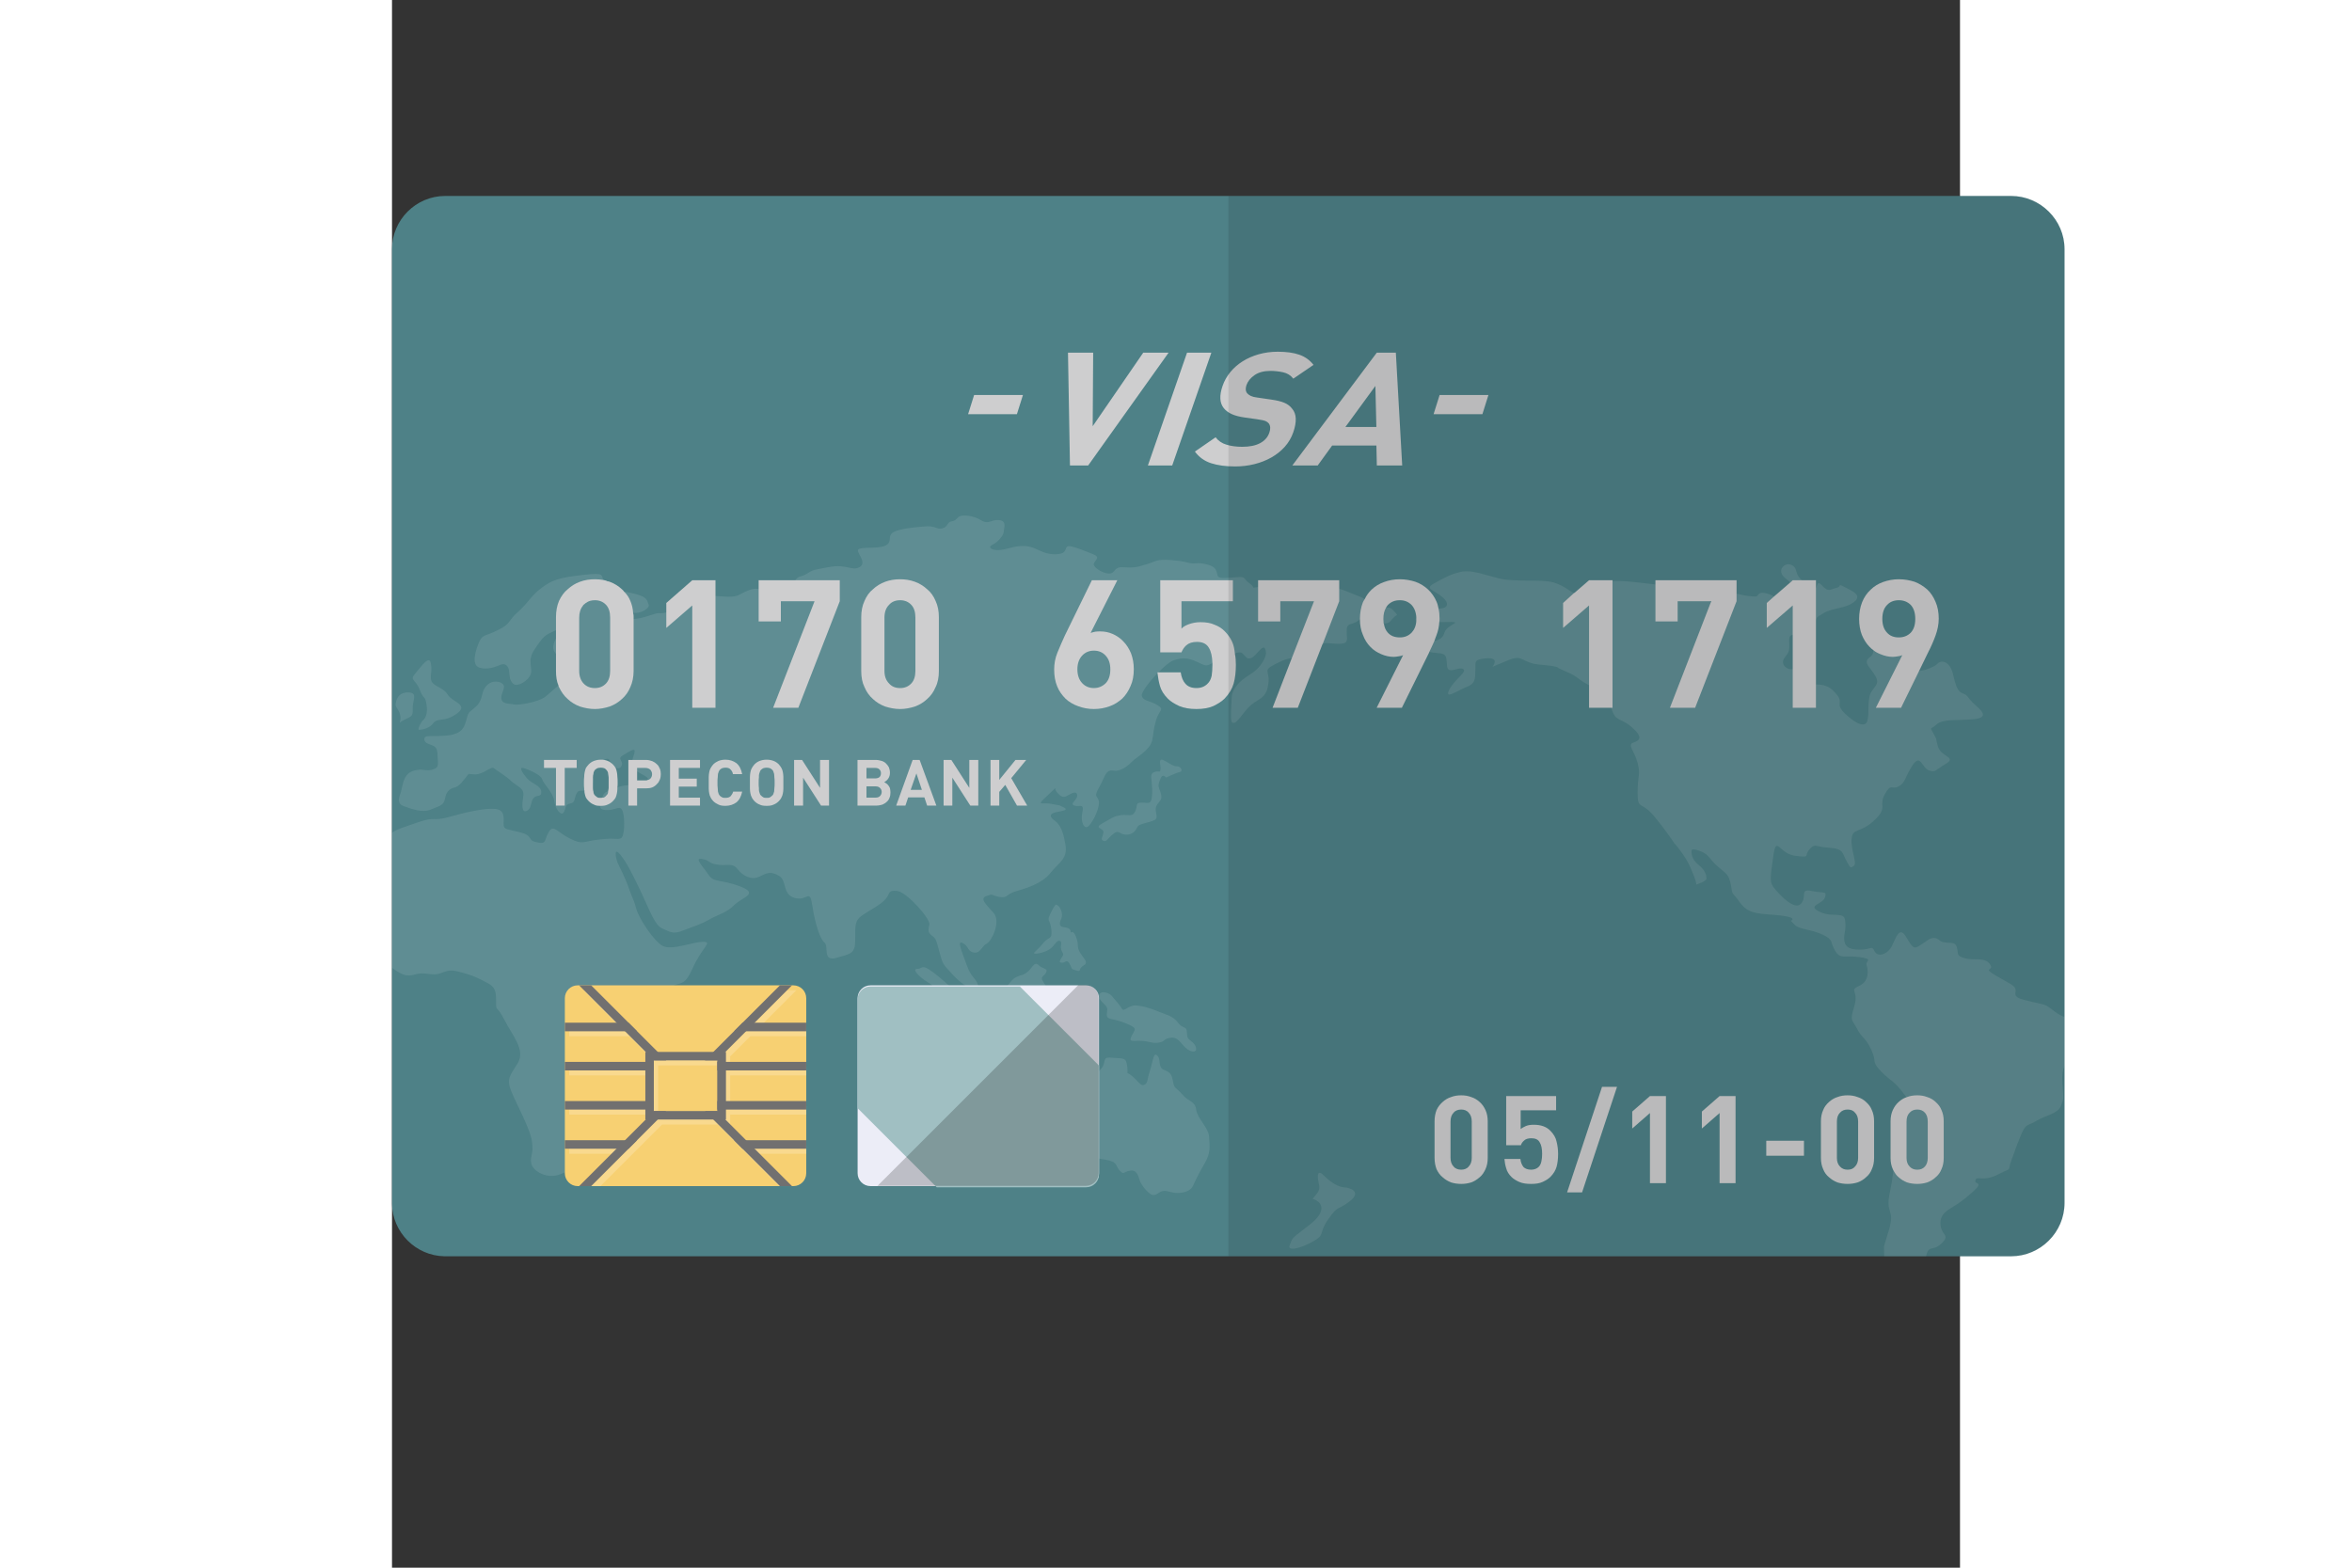 <?xml version="1.0" encoding="iso-8859-1"?>

<!DOCTYPE svg PUBLIC "-//W3C//DTD SVG 1.1//EN" "http://www.w3.org/Graphics/SVG/1.1/DTD/svg11.dtd">
<!-- Uploaded to: SVG Repo, www.svgrepo.com, Generator: SVG Repo Mixer Tools -->
<svg height="40px" width="60px" version="1.1" id="_x34_" xmlns="http://www.w3.org/2000/svg" xmlns:xlink="http://www.w3.org/1999/xlink" 
	 viewBox="0 -60 480 480"  xml:space="preserve">
<rect x="0" y="-60" width="480" height="480" fill="#333333" stroke="none"/>
<g>
	<path style="fill:#4E8187;" d="M512,16.274V308.3c0,9.016-7.411,16.351-16.351,16.351H16.046
		C7.335,324.498,0.153,317.393,0,308.605V16.274C0,7.335,7.335,0,16.275,0h479.375C504.589,0,512,7.335,512,16.274z"/>
	<g style="opacity:0.1;">
		<path style="fill:#FFFFFF;" d="M307.689,128.21c0,0-1.299,0.916-2.063,1.987c-0.306,0.458-1.146,0.686-1.986,0.763h-0.077
			c-1.375,0.153-2.98,0-3.82-0.382c-1.528-0.534-2.063-1.529-2.98-1.223c-0.229,0.077-0.305,0.153-0.458,0.229
			c-0.535,0.382-0.764,0.84-2.216,1.298c-1.91,0.459-1.758,1.071-1.834,2.446c-0.076,1.375,0.382,2.216-0.152,3.133
			c-0.458,0.993-3.668,0.611-5.654,0.458c-0.535-0.076-1.07,0-1.528,0.23h-0.077v0.076c-1.146,0.382-2.14,1.298-3.515,2.598
			c-1.91,1.91-1.299,1.986-3.82,1.604c-0.611-0.153-1.299-0.076-2.063,0.077c-1.987,0.229-4.126,1.298-6.036,2.368
			c-2.521,1.376-0.84,1.987-1.069,4.737c-0.229,2.675-0.841,4.05-2.369,5.195c-1.528,1.147-2.751,1.3-5.119,4.356
			c-0.229,0.229-0.382,0.459-0.535,0.688c-1.91,2.368-2.216,2.597-2.979,2.445c-0.917-0.077-0.306-5.73-0.306-7.489
			c0-1.681,0.917-3.667,3.209-5.577l0.077-0.077c2.216-1.757,3.744-2.139,5.578-4.507c1.757-2.446,1.986-3.897,1.299-5.121
			c-0.688-1.222-2.598,2.216-4.05,2.904c-1.528,0.611-1.681-0.382-2.827-1.376l-0.077-0.076c-0.534-0.382-1.375-0.229-2.216,0.076
			v0.077c-1.146,0.381-2.369,1.146-2.98,1.223c-0.993,0.076-2.139,0.611-3.896,1.681c-0.076,0-0.229,0.077-0.306,0.153
			c-1.834,1.145-2.522,0.229-4.584-0.612c-1.987-0.916-4.126-1.528-7.182-0.305c-1.146,0.458-2.827,1.91-4.432,3.591
			c-0.077,0.077-0.229,0.153-0.305,0.23c-2.598,2.751-5.043,5.959-4.814,6.953c0.458,1.681,2.292,1.375,4.737,2.826
			c2.445,1.452,0.535,1.452-0.382,4.662c-0.917,3.208-0.611,3.591-1.223,6.341c-0.687,2.75-4.814,5.043-5.807,6.035
			c-0.993,0.994-3.438,3.439-5.96,3.057c-2.521-0.459-2.521,1.834-4.432,5.119c-1.834,3.285-0.458,2.369-0.077,4.203
			c0.383,1.757-1.604,6.113-3.056,7.564c-1.375,1.451-2.674-1.223-1.987-4.126c0.611-2.98-0.84-1.528-2.445-2.063
			c-1.681-0.611,1.146-1.757,0.84-3.285c-0.229-1.528-2.139-0.153-2.827,0.153c-0.687,0.381-1.528,0.992-2.903-0.459
			c-1.222-1.222-0.993-1.757-0.917-1.834c-0.229,0.229-1.757,1.757-3.667,3.514c-2.14,1.987,0.382,0.841,2.751,1.452
			c2.368,0.534,1.375,0,3.438,0.993c2.063,1.069-1.528,1.145-2.98,1.681c-1.375,0.459-1.299,1.298,0.305,2.446
			c1.528,1.145,2.522,2.979,3.209,7.335c0.764,4.355-1.987,5.348-4.508,8.557c-2.598,3.286-7.335,4.737-10.544,5.654
			c-3.285,0.917-2.445,2.215-5.196,1.757c-2.674-0.535-1.604-1.07-3.897-0.305c-2.292,0.839,0,2.673,2.216,5.272
			c2.216,2.598-0.611,8.558-2.14,9.321c-1.528,0.688-1.91,3.056-3.897,2.75c-2.063-0.305-1.528-1.91-3.438-2.903
			c-1.987-1.069-0.23,2.675,1.222,6.8c1.375,3.973,2.903,3.897,3.438,6.112c0,0.076,0.076,0.229,0.076,0.382
			c0.229,1.604-1.452,1.299-3.515,0c-0.23-0.153-0.382-0.229-0.611-0.382c-1.222-0.839-2.445-1.91-3.591-3.132
			c-3.285-3.591-3.056-3.056-4.126-6.877c-1.069-3.82-0.993-4.202-2.369-5.196c-1.375-1.069-1.069-1.757-0.764-3.438
			c0.305-1.757-6.953-9.933-9.856-10.238c-2.98-0.306-2.063,0.764-3.515,2.445c-1.452,1.757-4.737,3.362-7.106,4.967
			c-2.369,1.682-2.216,2.827-2.216,7.412c0,4.507-1.299,4.355-5.73,5.654c-4.431,1.298-2.292-3.592-3.667-4.662
			c-1.375-0.992-2.98-6.036-3.744-11.385c-0.84-5.424-1.452-1.145-5.425-2.292c-3.896-1.145-2.216-5.348-4.814-6.799
			c-2.598-1.451-3.591-0.841-6.036,0.306c-2.445,1.145-5.043-0.306-6.647-2.369c-1.528-2.063-3.591-0.764-6.418-1.375
			c-2.827-0.535-1.91-1.299-4.431-1.682c-2.521-0.458,0.229,2.216,1.987,4.814c1.681,2.598,3.744,1.299,9.703,3.591
			c5.96,2.292,0.611,3.286-1.757,5.654c-2.369,2.369-4.355,2.675-7.641,4.432c-3.285,1.834-4.508,1.987-7.946,3.361
			c-3.362,1.376-4.126,0.382-6.418-0.534c-2.292-0.917-3.82-5.273-6.418-10.85c-2.674-5.654-4.508-9.321-6.494-11.767
			c-1.987-2.445-1.528,0.535-0.917,2.293c0.688,1.681,2.139,3.973,3.667,8.405c1.605,4.355,1.299,2.826,2.14,5.959
			c0.917,3.057,5.349,9.78,8.022,11.232c2.674,1.528,9.092-1.147,12.301-1.224c3.285-0.077-0.229,1.605-3.132,8.176
			c-2.216,4.967-3.362,4.279-5.578,5.119c-0.687,0.306-1.528,0.765-2.598,1.605c-4.279,3.515-4.661,7.336-5.272,11.766
			c-0.153,1.529-0.076,2.904,0.076,4.279c0,0.153,0,0.306,0.076,0.382c0.076,0.764,0.153,1.604,0.305,2.369
			c0.076,0.458,0.153,0.992,0.153,1.528c0.076,0.458,0.152,0.992,0.152,1.528c0.076,0.688,0.153,1.528,0.076,2.293
			c0,0.077,0,0.229-0.076,0.306c0,0.611-0.152,1.145-0.458,1.681c-0.229,0.764-0.764,1.528-1.299,2.216
			c-1.605,2.139-3.897,3.972-5.119,5.501c-0.306,0.382-0.535,0.764-0.688,1.069c-0.076,0.153-0.152,0.306-0.152,0.459
			c-0.153,0.382-0.229,0.764-0.306,1.07c-0.153,0.534-0.229,0.993-0.305,1.528c-0.306,1.299-0.688,3.056-1.987,6.494
			c-0.229,0.535-0.382,0.994-0.611,1.376c-0.306,0.611-0.687,1.146-0.993,1.529c-0.306,0.458-0.687,0.763-1.069,1.069
			c-1.146,0.841-2.368,1.07-3.668,1.528c-0.84,0.306-1.757,0.765-2.597,1.529c-2.903,2.674-4.203,3.056-7.182,4.202
			c-0.382,0.153-0.841,0.382-1.299,0.535c-4.049,1.681-8.481-0.917-8.939-3.285c-0.458-2.369,0.764-2.675,0.229-6.572
			c-0.458-3.897-4.814-11.69-6.342-15.511c-1.528-3.82-0.535-4.583,1.987-8.633c2.445-4.126-1.758-8.559-4.126-13.295
			c-2.369-4.738-2.521-2.14-2.521-5.501c0-3.362-0.229-4.509-2.903-5.883c-2.598-1.376-4.202-2.216-8.711-3.362
			c-4.508-1.146-4.432,1.376-8.787,0.764c-4.431-0.687-4.202,0.688-7.029,0.382c-1.299-0.153-2.903-1.146-4.432-2.292V194.99
			c1.605-1.223,4.279-1.91,7.947-3.209c5.501-1.91,4.584-0.229,9.398-1.605c4.814-1.375,10.697-2.749,13.983-2.521
			c3.362,0.229,2.827,2.674,2.827,4.584c0,1.834,0.84,1.529,5.043,2.598c4.279,1.069,1.987,2.445,5.119,3.056
			c3.209,0.688,2.139-0.611,3.667-3.132c1.452-2.522,2.445,0,6.494,1.987c4.126,2.063,3.82,0.84,8.94,0.306
			c5.043-0.612,5.501,0.152,6.647-0.382c1.146-0.459,1.299-5.73,0.611-8.1c-0.764-2.368-1.986-0.534-4.661-0.534
			c-1.757,0-2.369-0.382-2.292-1.299c0-0.534,0.153-1.222,0.458-2.14c0.076-0.153,0.076-0.305,0.153-0.382
			c0.458-1.299,0.84-1.605,1.834-1.987c0.535-0.229,1.375-0.458,2.521-0.993c0.076-0.076,0.229-0.076,0.306-0.076v-0.077
			c1.07-0.382,2.216-0.611,3.362-0.687c1.987-0.229,3.897-0.229,5.349-1.07c0.305-0.229,0.535-0.382,0.611-0.535
			c0.458-0.839-1.834-1.604-3.286-2.598c-0.305-0.152-0.535-0.305-0.764-0.534c-0.917-0.993-0.917-1.91-0.688-2.98
			c0.153-0.611,0.382-1.299,0.611-2.063c0.535-2.063-1.299-0.611-3.438,0.611c-2.139,1.223,0.382,1.681-0.535,3.362
			c-0.458,0.84-1.222,0.764-1.91,0.305c-0.458-0.229-0.84-0.686-1.146-1.222c-0.229-0.229-0.382-0.459-0.458-0.688
			c-0.382-0.839-0.917-0.839-1.758-0.305c-0.611,0.305-1.375,0.917-2.445,1.681c-1.758,1.223-1.146,2.14-0.993,3.668
			c0.076,0.458,0.076,0.916,0,1.451c0,0.306-0.153,0.611-0.229,0.917c-0.535,1.604-1.452,1.757-2.369,1.681
			c-0.917,0-1.834-0.153-2.292,0.687c-0.993,1.681-0.306,2.98-2.14,3.286c-1.757,0.382-1.069,1.376-1.91,2.674
			c-0.764,1.299-2.598-0.993-2.903-3.514c-0.305-2.522-3.362-5.272-3.667-6.572c-0.306-1.298-3.744-2.826-5.578-3.438
			c-1.758-0.535-0.611,1.299,0.84,3.056c1.452,1.682,4.202,2.216,4.432,4.05c0.153,1.91-1.223,0.917-2.292,1.987
			c-1.07,1.07-0.535,3.286-2.14,3.972c-1.681,0.765-1.452-2.062-1.07-4.583c0.382-2.446-1.987-2.904-3.667-4.509
			c-1.757-1.681-4.432-3.208-5.348-3.973c-0.84-0.687-3.209,1.987-5.807,1.91c-2.521-0.076-1.528-0.534-2.521,0.612
			c-0.993,1.145-2.14,3.132-3.82,3.438c-1.681,0.382-2.521,1.604-2.827,3.514c-0.382,1.987-1.834,2.14-4.355,3.209
			c-2.522,1.07-5.96-0.229-8.099-0.993c-2.14-0.687-1.758-2.293-1.146-3.973c0.229-0.534,0.305-1.298,0.535-2.14
			c0.382-1.757,0.993-3.897,3.132-4.66c0.841-0.306,1.452-0.382,1.987-0.382c0.076-0.076,0.076-0.076,0.076-0.076
			c1.528-0.076,2.292,0.459,4.05,0c2.369-0.688,1.604-1.834,1.528-5.12c0-0.152,0-0.305-0.076-0.458
			c-0.306-2.598-3.438-1.604-3.896-3.514c-0.382-1.987,2.75-0.688,8.176-1.529c0.382-0.076,0.764-0.153,1.069-0.306
			c2.063-0.611,2.827-1.91,3.285-3.286c0.458-1.375,0.611-2.902,1.452-3.591c1.91-1.604,3.056-2.14,3.744-5.348
			c0.764-3.208,3.285-4.432,5.577-3.514c0.458,0.229,0.764,0.458,0.917,0.764c0.535,1.07-0.84,2.598-0.688,4.049
			c0.153,1.91,2.445,1.529,3.897,1.91c1.375,0.306,7.412-0.763,9.474-2.292c1.605-1.299,2.751-2.445,4.126-3.514
			c0.305-0.229,0.611-0.534,0.993-0.764c1.91-1.299,0.458-2.14,0.917-2.751c0.382-0.687,1.91-2.445,1.299-4.355
			c-0.611-1.605-2.674-0.84-3.973-1.834c-0.153-0.153-0.305-0.381-0.458-0.611c-0.764-1.299-0.229-2.751,0.458-4.126
			c0.306-0.612,0.611-1.223,0.917-1.834c0.229-0.535,0.229-0.841,0.076-0.841c-0.153-0.152-0.535,0-0.993,0.153
			c-0.687,0.306-1.528,0.765-2.216,1.071c-1.757,0.839-2.827,2.597-4.432,4.966c-0.611,0.917-0.917,1.681-0.993,2.445
			c-0.076,0.077-0.076,0.077-0.076,0.077c-0.229,1.222,0.076,2.368,0.153,3.82c0.153,2.368-3.285,4.66-4.89,4.355
			c-0.84-0.229-1.299-0.993-1.604-1.91c-0.153-0.764-0.229-1.681-0.306-2.368c-0.153-1.452-1.146-2.369-2.445-1.91
			c-1.299,0.535-3.897,1.681-6.418,0.992c-2.522-0.611-1.757-4.202-0.535-7.335c1.223-3.132,1.91-2.14,5.96-4.203
			c4.126-1.987,2.979-2.826,6.265-5.654c3.209-2.903,3.897-4.889,7.106-7.258c3.132-2.369,5.272-3.209,13.218-4.05
			c6.189-0.687,4.967,0.153,5.73,1.604c0.076,0.306,0.306,0.612,0.687,0.918c0.076,0.153,0.229,0.306,0.382,0.382
			c1.91,1.376,3.362,1.835,5.196,2.216c0.993,0.229,2.139,0.382,3.514,0.764c3.973,0.993,3.591,2.293,4.05,3.209
			c0.535,0.917-1.757,2.521-3.82,2.598h-0.917v-0.076c-1.452-0.076-2.292-0.611-3.209-0.993c-1.146-0.458-0.382,1.07,0.382,1.987
			c0.611,0.687,1.528,0.917,2.98,0.917c0.382,0,0.917-0.076,1.375-0.153c2.292-0.229,5.578-1.834,6.571-1.604
			c0.382,0.076,1.146,0,2.063-0.229c1.604-0.459,3.82-1.069,5.425-1.528c2.521-0.765,2.521-2.369,3.515-3.056
			c0.764-0.611,2.445-0.764,6.112-0.458c0.611,0.076,1.375,0.076,2.14,0.153c5.119,0.382,4.584-0.535,7.87-1.835
			c1.375-0.535,2.369-0.611,3.209-0.458c1.223,0.153,2.216,0.687,3.668,0.687c2.521,0,6.189-1.529,7.411-3.209
			c0.076-0.076,0.076-0.153,0.153-0.153c1.07-1.528,1.605-0.84,3.515-1.987c2.063-1.222,1.451-1.069,6.876-2.062
			c5.501-0.993,6.953,1.376,9.322,0c2.368-1.376-1.146-4.508-0.459-5.349c0.611-0.916,5.883-0.153,8.175-1.145
			c2.293-1.071,0.917-2.446,1.987-3.667c1.07-1.299,5.272-1.834,9.551-2.216c4.355-0.459,4.126,1.069,6.036,0.534
			c1.834-0.458,1.299-1.834,2.827-2.139c1.528-0.229,1.528-1.071,2.445-1.529c0.917-0.458,4.049-0.382,6.494,1.146
			c2.522,1.528,2.98-0.229,5.577,0c2.598,0.229,1.452,2.521,1.452,3.591c0,1.07-1.91,3.285-3.514,3.973
			c-1.528,0.764-0.153,1.757,2.139,1.604c2.292-0.153,3.744-0.993,6.495-1.222c2.674-0.153,3.667,0.382,6.189,1.528
			c2.521,1.145,4.661,1.145,6.265,0.764c1.681-0.458,1.146-1.91,2.063-2.215c0.917-0.382,5.502,1.528,7.947,2.521
			c2.445,0.993-0.382,2.139,0,3.209c0.305,0.992,3.133,2.826,4.966,2.597c1.757-0.229,1.07-2.062,3.973-1.91
			c2.98,0.153,3.82,0.153,6.953-0.84c3.209-0.918,2.98-1.681,7.641-1.376c4.661,0.382,4.585,0.764,6.189,0.993
			c1.605,0.229,2.292-0.459,5.501,0.535c3.132,0.916,2.139,3.208,2.98,3.667c0.84,0.458,2.216,0.305,5.501,0.076
			c0.917-0.076,1.452-0.076,1.757,0c0.917,0.153,0.688,0.84,2.063,1.757c1.91,1.298,0.688,1.604,1.91,1.375
			c0.229,0,0.535-0.076,0.84-0.153c1.146-0.229,2.598-0.687,4.737-0.84c2.827-0.305,2.751,0.076,4.355,1.146
			c1.605,0.993,2.904,0.84,4.585,0.076c1.604-0.84,0.458-1.604,0.687-1.604c0.306,0,3.285,0.611,7.488,1.145
			c1.223,0.153,2.14,0.382,2.98,0.612c1.91,0.535,3.133,1.222,5.807,2.216c0.84,0.305,1.528,0.611,1.987,0.992
			c1.681,1.071,1.528,2.216,2.827,3.209c1.757,1.299,1.757,0.229,3.362-0.458c0.153-0.076,0.229-0.076,0.305-0.076
			C305.702,125.612,306.467,126.835,307.689,128.21z"/>
		<path style="fill:#FFFFFF;" d="M235.992,172.685c1.068,0.393,3.104,2.042,4.329,1.961c1.225-0.082,1.879,1.552,0.898,1.715
			c-0.98,0.163-4.248,1.715-4.248,1.715s-0.98-1.225-1.552,0c-0.572,1.225-0.899,2.124-0.735,2.859
			c0.163,0.735,1.307,2.859,0.654,3.921c-0.654,1.062-1.552,1.634-1.552,2.941c0,1.307,0.817,2.696-0.327,3.268
			c-1.144,0.572-2.287,0.735-3.268,1.062c-0.98,0.327-1.715,0.408-2.124,1.307c-0.408,0.899-1.389,2.206-3.431,2.124
			c-2.042-0.082-2.042-1.715-3.921-0.163c-1.879,1.552-1.96,2.451-2.941,2.042c-0.98-0.408-0.245-0.98,0-2.532
			c0.245-1.552-3.349-1.144-0.082-2.941c3.268-1.797,3.268-2.042,5.473-2.369c2.206-0.327,3.431,0.735,4.33-1.144
			c0.898-1.879,0-2.614,1.797-2.696c1.797-0.082,2.941,0.735,3.268-1.307c0.327-2.042,0.082-3.758,0-5.065
			c-0.082-1.307-0.572-2.532,0.899-3.022s1.634,0.408,1.797-0.735C235.42,174.483,234.44,172.114,235.992,172.685z"/>
		<path style="fill:#FFFFFF;" d="M203.153,216.96c1.552,0.245,2.287,3.022,1.797,4.166c-0.49,1.144-0.98,2.451,0.408,2.696
			c1.389,0.245,2.369,0.408,2.369,1.389c0,0.98,0.572-1.062,1.634,1.552c1.062,2.614,0.082,3.023,1.307,4.983
			c1.225,1.961,2.696,2.941,0.98,3.921c-1.715,0.98-0.408,2.042-2.206,1.47c-1.797-0.572-1.062-0.245-1.96-1.96
			c-0.899-1.715-1.47-0.327-2.287-0.408c-0.817-0.082-1.062-0.082-0.408-1.225c0.653-1.144,0.98-1.062,0.245-2.369
			c-0.735-1.307,0.408-2.859-0.654-3.104c-1.062-0.245-1.389,1.552-3.268,2.696c-1.879,1.144-4.656,1.47-4.574,1.062
			c0.082-0.408,1.144-0.98,2.859-3.104c1.715-2.124,2.777-0.817,2.451-4.084c-0.327-3.268-1.47-2.369-0.408-4.656
			C202.5,217.695,203.153,216.96,203.153,216.96z"/>
		<path style="fill:#FFFFFF;" d="M197.925,235.503c1.236,1.236,2.859,0.899,2.369,2.124c-0.49,1.225-1.946,1.389-1.136,2.614
			c0.81,1.225,1.545,3.023,2.607,2.859c1.062-0.163,0.98-0.98,3.594-0.98s4.248-0.572,4.411,0.49
			c0.163,1.062-1.144,1.144-2.859,2.696c-1.715,1.552-3.431,3.104-2.042,4.084c1.389,0.98,1.96,2.777,1.47,3.431
			c-0.49,0.654-0.98,1.307,0.163,2.124c1.144,0.817,6.617,0.572,5.31,2.532c-1.307,1.961-4.493,3.022-7.842,3.104
			c-3.349,0.082-0.657-0.899-7.435-1.552c-6.778-0.654-7.922,1.062-12.66-1.225c-4.738-2.287-7.842-0.327-10.456-4.493
			s-1.552-2.124-4.82-6.453c-3.267-4.329-1.715-4.329-4.493-6.045c-2.777-1.715-5.146-4.166-3.268-4.166
			c1.879,0,0.98-2.206,6.78,2.614c5.8,4.82,4.248,4.574,8.496,7.434c4.248,2.859,5.636,3.186,7.189,2.859
			c1.552-0.327,3.839,0,2.369-1.879s-2.287-4.248-1.062-4.656c1.225-0.408,1.144,1.634,3.186-0.572
			c2.042-2.206,2.042-2.777,3.839-3.513c1.797-0.735,0.817,0,2.532-1.062C195.883,236.81,196.536,234.115,197.925,235.503z"/>
		<path style="fill:#FFFFFF;" d="M220.389,244.979c0.889,1.143,2.369,2.614,3.022,3.839c0.654,1.225,1.879-1.038,4.248-0.968
			c2.369,0.07,5.882,1.376,7.352,2.03c1.47,0.654,4.003,1.062,5.555,3.186c1.552,2.124,2.696,0.899,2.777,3.023
			c0.082,2.124,0.408,1.879,1.797,3.104c1.389,1.225,1.634,3.513-0.817,2.532c-2.451-0.98-3.186-4.329-5.8-4.003
			c-2.614,0.327-1.552,1.062-3.594,1.47c-2.042,0.408-2.941-0.327-5.391-0.49c-2.451-0.163-4.248,0.654-3.104-1.552
			c1.144-2.206,1.961-2.287-2.042-3.921c-4.003-1.634-5.555-0.817-5.555-2.532c0-1.715,0.654-1.879-0.899-3.349
			c-1.552-1.47-2.042-2.532-1.062-3.268C217.857,243.345,219.817,244.244,220.389,244.979z"/>
		<path style="fill:#FFFFFF;" d="M225.127,268.505c2.696,1.389,3.758,4.166,5.065,3.676c1.307-0.49,0.817-1.307,1.797-4.248
			s1.062-5.963,2.287-4.738c1.225,1.225,0.082,3.617,2.042,4.382c1.961,0.765,2.369,1.337,2.777,3.624
			c0.408,2.287,0.817,1.552,2.859,3.921c2.042,2.369,3.876,1.961,4.225,4.656c0.349,2.696,3.78,5.473,3.944,8.25
			c0.163,2.777,0.654,4.738-1.389,8.251c-2.042,3.512-2.859,5.31-3.513,6.78c-0.654,1.47-2.614,2.206-4.738,2.206
			s-3.349-0.899-4.656-0.572c-1.307,0.327-2.206,1.961-3.758,0.817c-1.552-1.144-2.451-2.614-2.941-3.513
			c-0.49-0.899-0.735-3.921-3.022-3.594c-2.287,0.327-1.96,1.47-3.349,0c-1.389-1.47-0.409-2.696-4.493-3.349
			c-4.084-0.654-5.146-0.98-6.862-0.572c-1.715,0.409-3.513,0.98-5.391,2.451c-1.879,1.47-4.82,0.735-6.453,1.47
			c-1.634,0.735-4.084,2.369-5.882,1.389c-1.797-0.98-1.144-1.47-1.062-3.758c0.082-2.287-0.082-0.735-1.225-4.656
			c-1.144-3.921-0.654-3.349-1.715-5.228c-1.062-1.879-1.879-0.98-0.408-3.676c1.47-2.696,0.98-3.267,1.797-4.166
			c0.817-0.898,1.552,0.245,4.329-1.634c2.777-1.879,3.594-1.062,6.127-2.042c2.532-0.98,3.104-4.738,4.656-5.882
			c1.552-1.144,1.961-2.042,3.104-2.042s2.451,0.654,4.493,1.47c2.042,0.817,1.634,0.898,3.349-0.98
			c1.715-1.879,0-3.676,3.104-3.349c3.104,0.327,4.248-0.163,4.656,1.634C225.291,267.28,225.127,268.505,225.127,268.505z"/>
		<path style="fill:#FFFFFF;" d="M281.818,307.062c1.634-2.124,2.451-2.369,1.879-4.819c-0.572-2.451-0.409-4.373,1.715-2.186
			s4.493,3.412,6.127,3.493c1.634,0.082,5.555,1.307,1.552,4.329c-4.003,3.023-3.268,0.899-6.453,5.391s-0.735,4.574-4.574,6.78
			s-8.087,3.186-7.27,1.225c0.817-1.961,0.408-1.961,3.921-4.575c3.513-2.614,5.8-4.574,5.8-6.78S281.818,307.062,281.818,307.062z"
			/>
		<path style="fill:#FFFFFF;" d="M86.748,285.006c-1.47-2.124-1.47-2.777-1.634-6.208c-0.163-3.431-1.307-5.065,0-7.025
			c1.307-1.961,4.738-5.228,6.045-7.515c1.307-2.287,1.634-7.188,2.451-2.777c0.817,4.411,3.431,7.025-0.49,12.907
			C89.199,280.268,86.748,285.006,86.748,285.006z"/>
		<path style="fill:#FFFFFF;" d="M8.164,163.455c-0.327-0.654,1.144-2.777,1.144-2.777s1.797-0.98,1.307-4.575
			c-0.49-3.594-0.817-1.47-2.124-4.901c-1.307-3.431-3.268-2.777-1.307-5.065c1.96-2.287,4.248-5.718,4.738-2.941
			c0.49,2.777-0.653,4.575,0.49,5.882c1.144,1.307,3.431,1.577,4.738,3.729c1.307,2.152,6.535,2.969,2.614,5.746
			c-3.921,2.777-5.718,0.98-7.188,2.941S8.164,163.455,8.164,163.455z"/>
		<path style="fill:#FFFFFF;" d="M2.936,160.841c2.614-1.47,3.569-1.144,3.418-3.758c-0.151-2.614,1.646-4.901-1.131-5.065
			c-2.777-0.163-3.594,1.47-3.921,2.614c-0.327,1.144-0.327,1.47,0.49,2.614c0.817,1.144,0.98,2.777,0.654,3.594
			S2.936,160.841,2.936,160.841z"/>
		<path style="fill:#FFFFFF;" d="M511.965,266.413c-0.506,1.204-0.786,2.612-0.605,5.358c0.326,4.904,0.489,4.41-0.489,6.865
			c-0.983,2.449-4.573,2.775-7.517,4.573c-2.938,1.798-3.101,0.326-5.062,5.23c-1.96,4.899-0.82,2.287-2.455,6.533
			c-1.629,4.247,0.657,2.124-4.084,4.573c-4.736,2.449-6.534,0.326-7.023,1.798c-0.489,1.472,2.776,0.326-0.651,3.432
			c-3.433,3.101-4.905,3.921-7.028,5.225c-2.123,1.309-3.432,2.781-2.938,5.556c0.489,2.775,2.938,2.612,0.163,5.231
			c-2.688,2.525-3.846,0.169-4.66,3.845h-12.823v-0.419c0-3.921-0.489-0.977,1.472-7.674c1.961-6.702-1.309-4.416,0.326-11.764
			c1.635-7.354,1.309-15.197,2.938-20.59c1.635-5.387,5.23-3.916,1.635-8.82c-3.596-4.899-4.247-4.084-7.348-7.354
			c-3.107-3.264-1.146-2.612-2.944-6.534c-1.798-3.921-2.938-3.595-4.41-6.533c-1.472-2.944-2.286-1.961-0.82-6.865
			c1.472-4.899-1.792-4.736,1.472-6.208c3.27-1.466,2.781-5.062,2.286-6.371c-0.489-1.303,2.455-1.798-2.124-2.449
			c-4.573-0.651-5.882,0.814-7.511-1.96c-1.635-2.775-0.332-3.27-3.758-4.899c-3.433-1.635-7.191-1.635-8.5-2.944
			c-1.303-1.309-1.303-1.309-1.303-1.309s2.449-0.977-3.107-1.629c-5.55-0.657-9.64,0-12.415-3.921
			c-2.775-3.921-2.124-1.635-2.775-5.23c-0.657-3.596-1.472-3.596-4.084-5.882c-2.618-2.287-2.618-3.596-5.067-4.573
			c-2.449-0.983-2.938-0.651-2.938-0.163s-0.163,2.449,2.124,4.247c2.287,1.798,2.449,3.433,2.449,4.247
			c0,0.814-3.107,1.798-3.107,1.798s0-0.983-0.978-3.27c-0.983-2.286-1.309-3.427-3.27-6.208c-1.961-2.775-2.449-3.101-2.449-3.101
			s-2.286-3.595-6.208-8.331c-3.921-4.742-5.067-1.798-5.067-7.191c0-5.393,0.983-5.393,0-9.152
			c-0.978-3.753-3.264-5.55-1.303-6.208c1.961-0.651,3.101-1.629-0.489-4.736c-3.595-3.107-4.904-1.472-6.213-5.719
			c-1.303-4.247,1.472-3.921-3.916-5.882c-5.393-1.961-6.045-3.596-8.5-4.736c-2.449-1.146-3.921-1.798-3.921-1.798
			s0.494-0.489-5.387-0.983c-5.882-0.489-5.23-3.264-9.64-1.466c-4.137,1.687-4.969,2.077-5.062,2.118
			c0.128-0.157,2.327-2.926-1.803-2.612c-4.247,0.331-3.264,1.309-3.427,3.27c-0.163,1.961,0.489,4.247-2.449,5.393
			c-2.944,1.14-7.191,4.247-5.556,0.977c1.635-3.264,5.719-5.55,4.247-6.371c-1.472-0.814-4.573,1.798-4.905-0.814
			c-0.326-2.618,0.332-3.921-3.101-4.084c-3.432-0.163-6.208-1.635-3.595-2.781c2.612-1.14,5.067-0.652,5.882-3.427
			c0.814-2.781,6.859-3.432,0.163-3.27c-6.696,0.163-9.64,0.163-8.82-1.146c0.815-1.303,0.489-3.753,5.225-3.101
			c4.742,0.652,4.742-1.309,3.595-2.612c-2.548-2.915-6.696-3.107-3.432-4.904c3.27-1.798,5.23-2.938,8.337-3.596
			c3.101-0.651,6.37,0.658,11.432,1.961c5.067,1.309,13.236,0.163,16.994,1.309c3.758,1.146,5.55,3.432,6.697,3.27
			c1.146-0.169,4.41-3.596,7.68-3.596c3.264,0,4.899-0.489,11.601,0.326c6.697,0.814,13.23,1.146,13.393,2.775
			c0.163,1.635,0.163,2.455,2.618,2.455c2.449,0,4.573-1.472,6.045,0.815c1.466,2.286,3.753,3.921,3.427,2.123
			c-0.326-1.798-1.961-3.27-0.652-3.921c1.309-0.652,5.067-0.977,6.045-0.652c0.983,0.326,4.084,0.815,5.067,0.652
			c0.978-0.163,0.326-1.798,3.59-0.815c3.27,0.978,3.758,3.427,4.416,3.59c0.652,0.169,2.124-2.507,2.286-4.276
			c0.163-1.769,1.629-1.769-1.309-4.055c-2.938-2.286-0.285-5.062,1.821-4.084c2.1,0.983,0.792,2.287,2.915,4.41
			c2.124,2.129,2.455,3.921,3.921,3.27c1.472-0.652,0.657-3.433,2.618-1.309c1.961,2.124,2.449,1.059,4.247,0.692
			c1.798-0.361,0.326-1.507,2.45-0.361c2.124,1.14,5.719,2.449,3.101,4.573c-2.612,2.124-6.533,1.798-9.309,3.433
			c-2.781,1.629-1.96,1.14-2.781,3.101c-0.814,1.961-0.489,2.124-3.752,2.944c-3.27,0.814-4.253,0.163-4.084,2.938
			c0.163,2.775-0.169,3.107-1.309,4.573c-1.146,1.472-0.489,2.781,0.815,3.433c1.309,0.652,2.781-0.489,2.781,1.472
			c0,1.961,2.449,3.427,5.719,3.427c3.264,0,4.736,0.82,6.697,3.27c1.96,2.449-0.82,2.612,2.449,5.719
			c3.27,3.101,6.37,4.573,6.865,1.798c0.489-2.781,0-3.433,0.489-6.696c0.489-3.27,3.596-3.596,1.961-6.54
			c-1.635-2.938-4.084-4.247-1.798-5.882c2.286-1.629-0.489-3.142,3.433-3.939c3.921-0.797,6.534-1.449,8.168,1.489
			c1.629,2.944-0.163,4.904,1.466,6.208c1.635,1.309,6.702-0.652,7.68-1.798c0.983-1.14,3.759-0.978,4.742,3.27
			c0.977,4.247,1.629,5.393,3.101,5.882c1.472,0.489,1.472,1.472,3.27,3.101c1.798,1.635,5.225,4.253,0,4.742
			c-5.23,0.489-9.477-0.163-11.438,1.635c-1.96,1.792-2.124,0.489-0.814,2.938c1.303,2.449,0.326,0.814,1.303,3.921
			c0.983,3.107,5.882,3.107,2.286,5.23c-3.59,2.124-2.938,2.612-5.062,1.961c-2.124-0.657-2.612-5.347-5.067-1.53
			c-2.449,3.816-2.124,5.283-4.247,6.429c-2.124,1.146-2.286-1.146-4.247,2.449c-1.961,3.596,1.146,3.921-3.264,8.005
			c-4.416,4.085-6.54,2.124-6.865,5.556c-0.326,3.433,1.798,7.517,0.652,8.331c-1.14,0.82-0.978,0.652-2.287-1.635
			c-1.303-2.286-0.651-3.59-5.224-3.921c-4.579-0.326-4.247-1.466-6.045,0.495c-1.798,1.96,0.651,2.612-4.416,1.96
			c-5.061-0.657-5.713-6.702-6.696,0.326c-0.977,7.022-1.14,7.842,0.489,9.803c1.635,1.961,6.045,6.697,8.006,4.573
			c1.96-2.124-0.489-4.736,3.269-3.921c3.758,0.814,4.736-0.163,4.084,1.961c-0.651,2.123-5.719,2.449-1.635,4.41
			c4.085,1.96,7.517-0.326,7.843,2.775c0.326,3.107-0.489,3.921-0.326,5.719c0.163,1.798,0.977,3.107,4.736,3.107
			c3.759,0,3.596-1.472,4.579,0.489c0.978,1.961,4.084,0.983,5.388-1.798c1.309-2.775,2.286-5.882,4.247-2.612
			c1.961,3.27,2.292,3.921,4.247,2.612c1.961-1.303,1.961-1.303,1.961-1.303s2.129-1.961,3.921-0.332
			c1.798,1.635,4.742-0.163,5.393,2.124c0.651,2.292-0.326,2.618,2.449,3.433c2.781,0.82,6.045-0.489,7.679,1.798
			c1.635,2.287-2.775,0.815,1.961,3.596c4.736,2.775,6.208,3.101,5.882,4.899c-0.326,1.798,0.983,2.123,5.23,3.107
			c4.247,0.977,3.59,0.489,7.022,3.101c0.972,0.739,1.885,1.181,2.729,1.46V266.413z"/>
	</g>
	<g>
		<path style="fill:#CECECF;" d="M73.809,127.675v-0.076c-0.076-1.298-0.382-2.521-0.84-3.591c-0.458-1.146-1.07-2.063-1.987-2.903
			c-0.076-0.229-0.382-0.458-0.611-0.687c-1.07-0.994-2.292-1.757-3.744-2.293c-0.229-0.076-0.458-0.153-0.688-0.153
			c-0.382-0.229-0.84-0.306-1.222-0.382c-0.84-0.152-1.757-0.229-2.598-0.229c-1.604,0-3.132,0.229-4.584,0.764
			c-1.452,0.535-2.674,1.298-3.744,2.293c-1.146,0.916-1.987,2.14-2.674,3.591c-0.611,1.451-0.917,3.132-0.917,4.966v16.505
			c0,1.681,0.229,3.208,0.764,4.431c0,0.152,0.076,0.305,0.153,0.458c0.688,1.452,1.528,2.675,2.674,3.667
			c1.07,0.994,2.292,1.757,3.744,2.293c1.452,0.459,2.98,0.764,4.584,0.764c1.528,0,3.057-0.305,4.508-0.764
			c1.452-0.535,2.674-1.298,3.744-2.293c1.146-0.992,1.987-2.215,2.598-3.667c0.611-1.375,0.993-3.056,0.993-4.889v-16.505
			C73.962,128.515,73.962,128.134,73.809,127.675z M66.78,145.402c0,1.604-0.382,2.903-1.223,3.82
			c-0.917,0.992-2.063,1.451-3.438,1.451c-1.452,0-2.597-0.459-3.514-1.451c-0.841-0.918-1.299-2.216-1.299-3.82v-16.276
			c0-1.528,0.382-2.75,1.146-3.667c0-0.076,0.076-0.153,0.153-0.229c0.153-0.152,0.229-0.229,0.382-0.305
			c0.076-0.153,0.229-0.229,0.382-0.306c0.764-0.611,1.681-0.84,2.75-0.84c1.375,0,2.522,0.459,3.438,1.451
			c0.84,0.918,1.223,2.216,1.223,3.897V145.402z"/>
		<path style="fill:#CECECF;" d="M91.917,117.665l-7.946,6.953v7.641l7.946-6.877v31.327h7.106v-39.044H91.917z"/>
		<path style="fill:#CECECF;" d="M112.241,117.665v12.608h6.8v-6.189h10.315l-12.684,32.626h7.717l12.683-32.626v-6.419H112.241z"/>
		<path style="fill:#CECECF;" d="M166.414,124.008c-0.611-1.451-1.452-2.675-2.598-3.591c-1.069-0.994-2.292-1.757-3.744-2.293
			c-1.452-0.535-2.98-0.764-4.508-0.764c-1.605,0-3.133,0.229-4.585,0.764c-1.452,0.535-2.674,1.298-3.744,2.293
			c-1.146,0.916-1.987,2.14-2.598,3.591c-0.688,1.451-0.993,3.132-0.993,4.966v16.505c0,1.834,0.305,3.514,0.993,4.889
			c0.611,1.452,1.452,2.675,2.598,3.667c1.07,0.994,2.292,1.757,3.744,2.293c1.452,0.459,2.98,0.764,4.585,0.764
			c1.528,0,3.056-0.305,4.508-0.764c1.452-0.535,2.674-1.298,3.744-2.293c1.146-0.992,1.987-2.215,2.598-3.667
			c0.688-1.375,0.993-3.056,0.993-4.889v-16.505C167.407,127.14,167.101,125.459,166.414,124.008z M160.225,145.402
			c0,1.604-0.382,2.903-1.223,3.82c-0.917,0.992-2.063,1.451-3.438,1.451c-1.452,0-2.598-0.459-3.438-1.451
			c-0.917-0.918-1.375-2.216-1.375-3.82v-16.276c0-1.681,0.459-2.979,1.375-3.897c0.84-0.992,1.987-1.451,3.438-1.451
			c1.375,0,2.521,0.459,3.438,1.451c0.841,0.918,1.223,2.216,1.223,3.897V145.402z"/>
		<path style="fill:#CECECF;" d="M226.24,140.053c-0.611-1.452-1.375-2.674-2.369-3.667c-0.917-0.993-2.063-1.757-3.285-2.292
			c-1.223-0.535-2.445-0.765-3.82-0.765c-0.459,0-0.917,0-1.452,0.076c-0.458,0.077-0.917,0.23-1.452,0.382l8.175-16.122h-7.793
			l-8.252,16.886c-0.84,1.834-1.605,3.591-2.292,5.273c-0.688,1.681-0.993,3.361-0.993,5.195c0,1.91,0.305,3.667,0.917,5.119
			c0.611,1.529,1.528,2.751,2.598,3.82c1.069,0.994,2.369,1.757,3.896,2.293c1.452,0.535,3.056,0.84,4.738,0.84
			c1.757,0,3.361-0.305,4.813-0.84c1.528-0.535,2.751-1.375,3.897-2.369c1.07-1.069,1.91-2.368,2.522-3.82
			c0.688-1.528,0.993-3.208,0.993-5.195C227.08,143.109,226.775,141.505,226.24,140.053z M218.523,149.146
			c-0.993,0.992-2.216,1.528-3.667,1.528c-1.452,0-2.674-0.535-3.591-1.528c-0.917-0.994-1.452-2.369-1.452-4.203
			s0.535-3.208,1.452-4.203c0.917-0.992,2.14-1.528,3.591-1.528c1.528,0,2.751,0.535,3.667,1.604
			c0.917,0.993,1.375,2.369,1.375,4.126C219.898,146.777,219.44,148.151,218.523,149.146z"/>
		<path style="fill:#CECECF;" d="M258.025,140.129v-0.077c-0.077-0.611-0.153-1.299-0.306-1.91
			c-0.382-1.757-1.375-3.439-2.904-4.967c-0.84-0.84-1.834-1.451-3.056-1.91c-1.146-0.534-2.598-0.764-4.279-0.764
			c-1.299,0-2.445,0.229-3.514,0.611c-1.07,0.382-1.834,0.841-2.292,1.376v-8.405h15.74v-6.419h-22.234v22.083h6.494
			c0.306-0.765,0.764-1.529,1.452-2.14c0.764-0.688,1.834-1.07,3.285-1.07c1.758,0,2.98,0.611,3.668,1.834
			c0.687,1.146,0.993,2.598,1.07,4.661v0.535c0,1.222-0.076,2.368-0.229,3.361c-0.229,0.993-0.611,1.834-1.299,2.446
			c-0.841,0.839-1.91,1.298-3.362,1.298c-1.528,0-2.598-0.459-3.362-1.298c-0.764-0.841-1.223-1.987-1.452-3.515h-7.106v0.23
			c0.152,1.299,0.382,2.674,0.764,3.972c0.382,1.376,1.223,2.675,2.445,3.897c0.84,0.841,1.987,1.529,3.438,2.216
			c1.452,0.612,3.209,0.917,5.272,0.917c2.063,0,3.744-0.305,5.196-0.917c1.375-0.687,2.522-1.375,3.438-2.292
			c1.375-1.451,2.292-2.979,2.75-4.583c0.458-1.605,0.687-3.515,0.687-5.73C258.33,142.421,258.254,141.275,258.025,140.129z"/>
		<path style="fill:#CECECF;" d="M265.131,117.665v12.608h6.8v-6.189h10.315l-6.8,17.421l-5.884,15.205h7.717l7.564-19.484v-0.076
			h0.077l5.043-13.065v-6.419H265.131z"/>
		<path style="fill:#CECECF;" d="M320.373,126.377c-0.153-0.765-0.306-1.452-0.611-2.14c-0.611-1.452-1.528-2.751-2.598-3.744
			c-1.069-0.994-2.369-1.834-3.897-2.369c-1.452-0.459-3.056-0.764-4.737-0.764c-1.757,0-3.362,0.305-4.814,0.84
			c-1.528,0.535-2.75,1.298-3.896,2.369c-0.841,0.839-1.528,1.757-2.063,2.902c-0.229,0.306-0.382,0.612-0.535,0.918
			c-0.611,1.528-0.917,3.285-0.917,5.119v0.076c0,1.834,0.306,3.438,0.917,4.814c0.535,1.452,1.299,2.674,2.292,3.667
			c0.917,0.993,2.063,1.682,3.285,2.216c1.223,0.534,2.521,0.84,3.82,0.84c0.458,0,0.993-0.077,1.452-0.153
			c0.535-0.077,0.993-0.153,1.452-0.382l-8.099,16.123h7.717l8.329-16.885c0-0.076,0.076-0.153,0.076-0.229
			c0.535-1.146,1.07-2.216,1.528-3.286c0.229-0.611,0.382-1.146,0.611-1.681c0.535-1.376,0.84-2.751,0.917-4.203
			c0.076-0.305,0.076-0.687,0.076-0.993C320.678,128.363,320.602,127.369,320.373,126.377z M312.121,133.711
			c-0.993,0.992-2.14,1.451-3.591,1.451c-1.604,0-2.827-0.459-3.744-1.528c-0.611-0.688-0.993-1.604-1.146-2.675h-0.077
			c0-0.458-0.077-0.916-0.077-1.451c0-1.375,0.229-2.446,0.764-3.361c0.153-0.382,0.382-0.612,0.611-0.918
			c0.993-0.992,2.14-1.451,3.667-1.451c1.452,0,2.598,0.459,3.591,1.451c0.84,0.918,1.375,2.216,1.452,3.897v0.841
			C313.496,131.648,312.961,132.794,312.121,133.711z"/>
		<path style="fill:#CECECF;" d="M366.446,117.665l-4.508,3.897h-0.077l-3.362,3.056v7.641l7.946-6.877v31.327h7.182v-39.044
			H366.446z"/>
		<path style="fill:#CECECF;" d="M386.77,117.665v12.608h6.8v-6.189h10.315l-0.153,0.306l-12.531,32.32h7.717l12.684-32.626v-6.419
			H386.77z"/>
		<path style="fill:#CECECF;" d="M428.794,117.665l-0.764,0.688l-5.043,4.355l-2.14,1.91v7.641l7.947-6.877v31.327h7.106v-39.044
			H428.794z"/>
		<path style="fill:#CECECF;" d="M472.498,124.237c-0.611-1.452-1.452-2.751-2.522-3.744c-1.146-0.994-2.445-1.834-3.897-2.369
			c-1.452-0.459-3.056-0.764-4.813-0.764c-1.681,0-3.286,0.305-4.814,0.84c-1.452,0.535-2.751,1.298-3.82,2.369
			c-1.146,1.069-1.987,2.292-2.598,3.82c-0.611,1.528-0.917,3.285-0.917,5.119c0,1.834,0.306,3.514,0.84,4.89
			c0.611,1.452,1.375,2.674,2.368,3.667c0.382,0.382,0.764,0.764,1.146,0.993c0.611,0.535,1.375,0.917,2.139,1.223
			c1.223,0.534,2.521,0.84,3.82,0.84c0.458,0,0.917-0.077,1.452-0.153c0.458-0.077,0.993-0.153,1.452-0.382l-8.099,16.123h7.717
			l5.501-11.231l2.751-5.654c0.917-1.758,1.681-3.515,2.292-5.196c0.611-1.682,0.993-3.439,0.993-5.196
			C473.491,127.522,473.186,125.765,472.498,124.237z M457.675,125.229c0.917-0.992,2.14-1.451,3.591-1.451
			c1.451,0,2.674,0.459,3.667,1.451c0.917,0.994,1.375,2.446,1.375,4.279c0,1.834-0.458,3.209-1.375,4.203
			c-0.993,0.992-2.216,1.451-3.667,1.451c-1.528,0-2.751-0.459-3.668-1.528c-0.917-0.993-1.375-2.369-1.375-4.126
			C456.223,127.675,456.682,126.224,457.675,125.229z"/>
	</g>
	<g>
		<path style="fill:#CECECF;" d="M334.737,279.876c-0.458-0.992-0.993-1.757-1.757-2.445c-0.764-0.687-1.604-1.223-2.598-1.528
			c-0.993-0.382-1.987-0.534-3.056-0.534c-1.146,0-2.14,0.152-3.132,0.534c-0.993,0.305-1.834,0.84-2.598,1.528
			c-0.764,0.687-1.375,1.452-1.834,2.445c-0.382,0.994-0.611,2.14-0.611,3.439v11.232c0,1.298,0.229,2.445,0.611,3.438
			c0.458,0.992,1.07,1.834,1.834,2.445c0.764,0.687,1.605,1.223,2.598,1.605c0.993,0.305,1.986,0.458,3.132,0.458
			c1.07,0,2.063-0.153,3.056-0.458c0.993-0.382,1.834-0.918,2.598-1.605c0.764-0.611,1.299-1.452,1.757-2.445
			c0.459-0.993,0.688-2.14,0.688-3.438v-11.232C335.425,282.016,335.196,280.87,334.737,279.876z M330.535,294.547
			c0,1.069-0.305,1.986-0.917,2.597c-0.535,0.688-1.375,0.994-2.292,0.994c-0.993,0-1.834-0.306-2.369-0.994
			c-0.611-0.611-0.917-1.528-0.917-2.597v-11.156c0-1.146,0.306-2.063,0.917-2.674c0.535-0.688,1.375-0.993,2.369-0.993
			c0.917,0,1.757,0.305,2.292,0.993c0.611,0.611,0.917,1.528,0.917,2.674V294.547z"/>
		<path style="fill:#CECECF;" d="M356.513,289.58c-0.23-1.222-0.917-2.368-1.987-3.438c-0.535-0.535-1.222-0.993-2.063-1.298
			c-0.84-0.306-1.757-0.459-2.904-0.459c-0.917,0-1.681,0.076-2.445,0.382c-0.688,0.305-1.223,0.611-1.605,0.916v-5.73h10.85v-4.355
			h-15.281v15.053h4.508c0.152-0.535,0.458-0.994,0.993-1.452c0.458-0.458,1.222-0.687,2.216-0.687c1.222,0,2.063,0.382,2.522,1.222
			c0.535,0.841,0.764,1.987,0.764,3.591c0,0.841-0.077,1.605-0.229,2.293c-0.153,0.688-0.382,1.223-0.841,1.681
			c-0.535,0.535-1.375,0.841-2.292,0.841c-1.07,0-1.834-0.306-2.369-0.841c-0.458-0.611-0.84-1.451-0.917-2.445h-4.89
			c0.077,0.917,0.229,1.91,0.535,2.827c0.229,0.993,0.84,1.91,1.605,2.674c0.611,0.611,1.375,1.07,2.369,1.529
			c1.07,0.458,2.216,0.611,3.667,0.611c1.375,0,2.522-0.153,3.515-0.611c0.993-0.459,1.757-0.918,2.369-1.529
			c0.993-0.993,1.605-2.062,1.91-3.133c0.305-1.145,0.458-2.445,0.458-3.897C356.971,292.025,356.818,290.803,356.513,289.58z"/>
		<path style="fill:#CECECF;" d="M370.419,272.771l-10.697,32.32h4.585l10.697-32.32H370.419z"/>
		<path style="fill:#CECECF;" d="M385.089,275.598l-5.425,4.737v5.196l5.425-4.737v21.47h4.89v-26.666H385.089z"/>
		<path style="fill:#CECECF;" d="M406.406,275.598l-5.425,4.737v5.196l5.425-4.737v21.47h4.89v-26.666H406.406z"/>
		<path style="fill:#CECECF;" d="M420.694,289.275v4.584h11.538v-4.584H420.694z"/>
		<path style="fill:#CECECF;" d="M453.014,279.876c-0.382-0.992-0.993-1.757-1.758-2.445c-0.687-0.687-1.604-1.223-2.598-1.528
			c-0.993-0.382-1.987-0.534-3.056-0.534c-1.146,0-2.139,0.152-3.132,0.534c-0.993,0.305-1.834,0.84-2.598,1.528
			c-0.764,0.687-1.375,1.452-1.757,2.445c-0.458,0.994-0.688,2.14-0.688,3.439v11.232c0,1.298,0.229,2.445,0.688,3.438
			c0.382,0.992,0.993,1.834,1.757,2.445c0.764,0.687,1.605,1.223,2.598,1.605c0.993,0.305,1.987,0.458,3.132,0.458
			c1.07,0,2.063-0.153,3.056-0.458c0.993-0.382,1.91-0.918,2.598-1.605c0.764-0.611,1.376-1.452,1.758-2.445
			c0.458-0.993,0.687-2.14,0.687-3.438v-11.232C453.702,282.016,453.473,280.87,453.014,279.876z M448.812,294.547
			c0,1.069-0.306,1.986-0.917,2.597c-0.535,0.688-1.299,0.994-2.293,0.994c-0.993,0-1.757-0.306-2.369-0.994
			c-0.611-0.611-0.917-1.528-0.917-2.597v-11.156c0-1.146,0.306-2.063,0.917-2.674c0.611-0.688,1.375-0.993,2.369-0.993
			c0.993,0,1.758,0.305,2.293,0.993c0.611,0.611,0.917,1.528,0.917,2.674V294.547z"/>
		<path style="fill:#CECECF;" d="M474.332,279.876c-0.382-0.992-0.993-1.757-1.757-2.445c-0.688-0.687-1.605-1.223-2.598-1.528
			c-0.993-0.382-1.987-0.534-3.056-0.534c-1.146,0-2.14,0.152-3.133,0.534c-0.076,0-0.152,0.077-0.229,0.077
			c-0.917,0.305-1.681,0.84-2.368,1.451c-0.764,0.687-1.299,1.452-1.758,2.445c-0.458,0.994-0.687,2.14-0.687,3.439v11.232
			c0,1.298,0.229,2.445,0.687,3.438c0.077,0.077,0.077,0.23,0.153,0.306c0.459,0.839,0.917,1.604,1.605,2.139
			c0.764,0.687,1.604,1.223,2.597,1.605c0.993,0.305,1.987,0.458,3.133,0.458c1.069,0,2.063-0.153,3.056-0.458
			c0.993-0.382,1.91-0.918,2.598-1.605c0.764-0.611,1.375-1.452,1.757-2.445c0.459-0.993,0.688-2.14,0.688-3.438v-11.232
			C475.02,282.016,474.79,280.87,474.332,279.876z M470.129,294.547c0,1.069-0.306,1.986-0.84,2.597
			c-0.611,0.688-1.375,0.994-2.369,0.994c-0.993,0-1.758-0.306-2.368-0.994c-0.611-0.611-0.917-1.528-0.917-2.597v-11.156
			c0-1.146,0.305-2.063,0.917-2.674c0.611-0.688,1.375-0.993,2.368-0.993c0.993,0,1.757,0.305,2.369,0.993
			c0.535,0.611,0.84,1.528,0.84,2.674V294.547z"/>
	</g>
	<g>
		<path style="fill:#CECECF;" d="M46.532,172.678v2.445h3.667v11.537h2.674v-11.537h3.667v-2.445H46.532z"/>
		<path style="fill:#CECECF;" d="M68.995,177.874c0-0.535-0.076-0.994-0.153-1.452c-0.076-0.458-0.229-0.917-0.382-1.299
			c-0.076-0.076-0.076-0.153-0.153-0.229c-0.153-0.229-0.382-0.534-0.687-0.839c-0.153-0.153-0.306-0.306-0.458-0.382
			c-0.306-0.306-0.688-0.535-1.146-0.688c-0.305-0.152-0.687-0.229-1.07-0.305c-0.305-0.076-0.611-0.076-0.993-0.076
			c-0.841,0-1.528,0.153-2.14,0.382c-0.611,0.229-1.146,0.612-1.605,1.071c-0.382,0.382-0.611,0.763-0.84,1.069
			c-0.153,0.382-0.306,0.841-0.382,1.299c-0.076,0.458-0.153,0.917-0.153,1.452c-0.076,0.535-0.076,1.145-0.076,1.834
			c0,0.611,0,1.222,0.076,1.757c0,0.23,0,0.458,0.076,0.611c0,0.306,0,0.611,0.076,0.84c0.076,0.459,0.229,0.917,0.382,1.299
			c0.229,0.382,0.458,0.687,0.84,1.07c0.458,0.458,0.993,0.84,1.605,1.069c0.535,0.306,1.146,0.382,1.91,0.382h0.229
			c0.764,0,1.451-0.076,2.063-0.382c0.611-0.229,1.146-0.611,1.605-1.069c0.382-0.382,0.611-0.688,0.84-1.07
			c0.153-0.382,0.305-0.84,0.382-1.299c0.076-0.382,0.153-0.917,0.153-1.451v-0.382c0.076-0.382,0.076-0.917,0.076-1.375
			C69.072,179.02,69.072,178.409,68.995,177.874z M66.168,182.382c0,0.305-0.076,0.534-0.153,0.687
			c-0.152,0.229-0.229,0.382-0.382,0.459c-0.153,0.229-0.382,0.458-0.688,0.611c-0.153,0.076-0.382,0.153-0.611,0.076
			c-0.076,0.077-0.229,0.077-0.382,0.077c-0.382,0-0.764,0-1.07-0.153c-0.229-0.153-0.535-0.382-0.764-0.611
			c-0.076-0.076-0.229-0.229-0.305-0.459c-0.076-0.153-0.153-0.382-0.153-0.687c-0.076-0.229-0.153-0.611-0.153-1.07v-3.285
			c0-0.459,0.076-0.765,0.153-1.071c0-0.305,0.076-0.535,0.153-0.687c0.076-0.229,0.229-0.382,0.305-0.535
			c0.229-0.229,0.535-0.382,0.764-0.535c0.305-0.077,0.687-0.153,1.07-0.153c0.305,0,0.687,0.076,0.993,0.153
			c0.306,0.153,0.535,0.306,0.688,0.535c0.153,0.153,0.229,0.306,0.382,0.535c0.076,0.153,0.153,0.382,0.153,0.687
			c0.076,0.306,0.076,0.612,0.153,1.071v3.285c-0.076,0.382-0.076,0.687-0.153,0.917C66.168,182.306,66.168,182.382,66.168,182.382z
			"/>
		<path style="fill:#CECECF;" d="M81.984,175.352c-0.229-0.535-0.458-0.993-0.917-1.375c-0.382-0.382-0.841-0.688-1.375-0.918
			c-0.611-0.229-1.223-0.382-1.987-0.382h-5.349v13.982h2.674v-5.272h2.675c0.764,0,1.375-0.076,1.987-0.306
			c0.534-0.229,0.993-0.535,1.375-0.993c0.459-0.382,0.687-0.84,0.917-1.376c0.229-0.535,0.305-1.069,0.305-1.681
			C82.29,176.499,82.214,175.888,81.984,175.352z M79.081,178.409c-0.229,0.229-0.458,0.382-0.764,0.382
			c-0.229,0.153-0.459,0.153-0.764,0.153h-2.522v-3.82h2.522c0.688,0,1.146,0.229,1.528,0.535c0.305,0.382,0.535,0.84,0.535,1.375
			C79.616,177.645,79.386,178.103,79.081,178.409z"/>
		<path style="fill:#CECECF;" d="M94.286,175.123v-2.445h-9.169v13.982h9.169v-2.445h-6.494v-3.362h5.501v-2.445h-5.501v-3.286
			H94.286z"/>
		<path style="fill:#CECECF;" d="M103.684,183.758c-0.382,0.382-0.917,0.534-1.604,0.534c-0.382,0-0.688,0-0.993-0.153
			c-0.306-0.153-0.535-0.306-0.764-0.535c-0.076-0.153-0.229-0.306-0.306-0.459c-0.076-0.229-0.153-0.459-0.229-0.764
			c0-0.229-0.076-0.611-0.076-1.07c-0.076-0.459-0.076-0.993-0.076-1.604c0-0.688,0-1.223,0.076-1.681
			c0-0.459,0.076-0.765,0.076-1.071c0.076-0.305,0.153-0.535,0.229-0.687c0.076-0.229,0.229-0.382,0.306-0.535
			c0.229-0.229,0.458-0.382,0.764-0.535c0.305-0.077,0.611-0.153,0.993-0.153c0.687,0,1.222,0.153,1.528,0.535
			c0.382,0.382,0.688,0.84,0.764,1.451h2.827c-0.305-1.528-0.84-2.598-1.757-3.361c-0.917-0.688-2.063-1.07-3.362-1.07
			c-0.841,0-1.528,0.153-2.14,0.382c-0.535,0.229-1.146,0.612-1.604,1.071c-0.306,0.382-0.611,0.763-0.764,1.069
			c-0.229,0.382-0.382,0.841-0.458,1.299c-0.076,0.458-0.153,0.917-0.153,1.452v3.591c0,0.535,0.076,1.069,0.153,1.451
			c0.076,0.459,0.229,0.917,0.458,1.299c0.153,0.382,0.459,0.687,0.764,1.07c0.458,0.458,1.069,0.84,1.604,1.069
			c0.611,0.306,1.299,0.382,2.14,0.382c1.299,0,2.445-0.382,3.362-1.069c0.917-0.765,1.452-1.835,1.757-3.286h-2.75
			C104.295,182.917,103.99,183.376,103.684,183.758z"/>
		<path style="fill:#CECECF;" d="M119.653,176.422c-0.076-0.458-0.229-0.917-0.458-1.299c-0.153-0.306-0.458-0.687-0.764-1.069
			c-0.459-0.459-0.993-0.841-1.604-1.071c-0.611-0.229-1.299-0.382-2.14-0.382c-0.84,0-1.528,0.153-2.139,0.382
			c-0.611,0.229-1.146,0.612-1.605,1.071c-0.306,0.382-0.611,0.763-0.764,1.069c-0.229,0.382-0.382,0.841-0.458,1.299
			c-0.076,0.458-0.153,0.917-0.153,1.452v3.591c0,0.535,0.076,1.069,0.153,1.451c0.076,0.459,0.229,0.917,0.458,1.299
			c0.153,0.382,0.458,0.687,0.764,1.07c0.458,0.458,0.993,0.84,1.605,1.069c0.611,0.306,1.299,0.382,2.139,0.382
			c0.841,0,1.528-0.076,2.14-0.382c0.611-0.229,1.146-0.611,1.604-1.069c0.306-0.382,0.611-0.688,0.764-1.07
			c0.229-0.382,0.382-0.84,0.458-1.299c0.076-0.382,0.153-0.917,0.153-1.451v-3.591C119.806,177.339,119.729,176.88,119.653,176.422
			z M117.055,181.313c0,0.459-0.076,0.84-0.076,1.07c-0.076,0.305-0.152,0.534-0.229,0.687c-0.076,0.229-0.153,0.382-0.305,0.459
			c-0.229,0.229-0.458,0.458-0.764,0.611c-0.305,0.153-0.611,0.153-0.993,0.153c-0.382,0-0.687,0-0.993-0.153
			c-0.305-0.153-0.535-0.382-0.764-0.611c-0.153-0.076-0.229-0.229-0.305-0.459c-0.076-0.153-0.153-0.382-0.229-0.687
			c-0.076-0.229-0.076-0.611-0.076-1.07c-0.076-0.459-0.076-0.993-0.076-1.604c0-0.688,0-1.223,0.076-1.681
			c0-0.459,0-0.765,0.076-1.071c0.076-0.305,0.153-0.535,0.229-0.687c0.076-0.229,0.153-0.382,0.305-0.535
			c0.229-0.229,0.458-0.382,0.764-0.535c0.306-0.077,0.611-0.153,0.993-0.153c0.382,0,0.688,0.076,0.993,0.153
			c0.306,0.153,0.535,0.306,0.764,0.535c0.153,0.153,0.229,0.306,0.305,0.535c0.076,0.153,0.153,0.382,0.229,0.687
			c0,0.306,0.076,0.612,0.076,1.071c0.076,0.458,0.076,0.992,0.076,1.681C117.131,180.319,117.131,180.854,117.055,181.313z"/>
		<path style="fill:#CECECF;" d="M131.037,172.678v8.557l-5.501-8.557h-2.445v13.982h2.751v-8.557l5.501,8.557h2.445v-13.982
			H131.037z"/>
		<path style="fill:#CECECF;" d="M152.431,181.313c-0.152-0.382-0.382-0.765-0.687-1.07c-0.153-0.153-0.306-0.305-0.458-0.382
			c-0.153-0.077-0.306-0.23-0.611-0.382c1.146-0.612,1.757-1.604,1.757-2.904c0-0.611-0.152-1.146-0.305-1.605
			c-0.229-0.458-0.535-0.839-0.917-1.222c-0.306-0.306-0.764-0.612-1.299-0.765c-0.535-0.152-1.146-0.305-1.834-0.305h-5.577v13.982
			h5.807c0.687,0,1.299-0.153,1.834-0.306c0.458-0.229,0.917-0.458,1.299-0.839c0.382-0.306,0.688-0.765,0.841-1.223
			c0.229-0.459,0.305-1.07,0.305-1.682C152.584,182.153,152.507,181.695,152.431,181.313z M145.249,175.123h2.674
			c0.535,0,0.993,0.153,1.299,0.459c0.306,0.306,0.458,0.687,0.458,1.145c0,0.535-0.153,0.918-0.458,1.224
			c-0.305,0.229-0.764,0.382-1.299,0.382h-2.674V175.123z M149.375,183.758c-0.306,0.305-0.764,0.458-1.299,0.458h-2.827v-3.439
			h2.827c0.535,0,0.993,0.153,1.299,0.459c0.305,0.306,0.535,0.687,0.535,1.222C149.91,182.993,149.68,183.452,149.375,183.758z"/>
		<path style="fill:#CECECF;" d="M161.523,172.678h-2.139l-5.043,13.982h2.827l0.841-2.521h4.966l0.84,2.521h2.827L161.523,172.678z
			 M158.773,181.848l1.757-5.044l1.681,5.044H158.773z"/>
		<path style="fill:#CECECF;" d="M176.728,172.678v8.557l-5.501-8.557h-2.369v13.982h2.674v-8.557l5.501,8.557h2.445v-13.982
			H176.728z"/>
		<path style="fill:#CECECF;" d="M189.564,178.256l4.585-5.577h-3.286l-4.967,6.112v-6.112h-2.674v13.982h2.674v-4.203l1.834-2.139
			l3.591,6.341h3.132L189.564,178.256z"/>
	</g>
	<g>
		<g>
			<path style="fill:#F7D072;" d="M126.806,245.621v53.623c0,2.158-1.766,3.924-3.924,3.924H56.835
				c-2.158,0-3.924-1.766-3.924-3.924v-53.623c0-2.158,1.765-3.924,3.924-3.924h66.047
				C125.04,241.697,126.806,243.463,126.806,245.621z"/>
		</g>
		<path style="opacity:0.2;fill:#FFFFFF;" d="M112.318,254.663l11.461-11.461h-3.744l-12.531,12.531l-1.528,1.528l-4.738,4.815
			l-1.528,1.528H82.595l-7.87-7.87l-2.522-2.598l-9.933-9.932h-3.667l9.856,9.932l1.528,1.529h-15.74v2.598h18.414l4.89,4.967
			l1.299,1.376v3.056H54.249v2.599h24.603v9.398H54.249v2.598h24.603v3.056h0.076l-4.737,4.814l-1.528,1.529H54.249v2.597h15.816
			l-9.933,9.933H63.8l9.933-9.933l8.939-8.939h17.039l18.796,18.872h3.744l-9.933-9.933h14.518v-2.597H109.72l-6.342-6.342h0.153
			v-3.056h23.304v-2.598h-23.304v-9.398h23.304v-2.599h-23.304v-3.056h-0.153l6.342-6.342h17.115v-2.598H112.318z M100.857,281.711
			H81.45V266.2h19.407V281.711z"/>
		<g>
			<g>
				<path style="fill:#717070;" d="M81.297,262.075l1.528,1.528h0.076l1.07,1.069h11.843l2.598-2.597H81.297z M81.297,262.075
					l1.528,1.528h0.076l1.07,1.069h11.843l2.598-2.597H81.297z M81.297,262.075l1.528,1.528h0.076l1.07,1.069h11.843l2.598-2.597
					H81.297z M81.297,262.075l1.528,1.528h0.076l1.07,1.069h11.843l2.598-2.597H81.297z M81.297,262.075l1.528,1.528h0.076
					l1.07,1.069h11.843l2.598-2.597H81.297z M81.297,262.075l1.528,1.528h0.076l1.07,1.069h11.843l2.598-2.597H81.297z
					 M77.553,262.075v20.706h24.679v-20.706H77.553z M99.558,280.182H80.151v-15.511h19.407V280.182z M81.297,262.075l1.528,1.528
					h0.076l1.07,1.069h11.843l2.598-2.597H81.297z M97.266,281.711l-1.528-1.529H83.971l-1.528,1.529h-0.076l-0.993,1.07h17.038
					L97.266,281.711z M81.297,262.075l1.528,1.528h0.076l1.07,1.069h11.843l2.598-2.597H81.297z M81.297,262.075l1.528,1.528h0.076
					l1.07,1.069h11.843l2.598-2.597H81.297z M81.297,262.075l1.528,1.528h0.076l1.07,1.069h11.843l2.598-2.597H81.297z
					 M81.297,262.075l1.528,1.528h0.076l1.07,1.069h11.843l2.598-2.597H81.297z"/>
			</g>
			<g>
				<g>
					<polygon style="fill:#717070;" points="72.415,253.141 75.031,255.757 52.911,255.757 52.911,253.141 					"/>
					<polygon style="fill:#717070;" points="126.806,253.141 126.806,255.757 104.687,255.757 107.302,253.141 					"/>
				</g>
				<g>
					<rect x="52.911" y="265.131" style="fill:#717070;" width="27.22" height="2.616"/>
					<rect x="99.586" y="265.131" style="fill:#717070;" width="27.22" height="2.616"/>
				</g>
				<g>
					<rect x="52.911" y="277.121" style="fill:#717070;" width="27.22" height="2.616"/>
					<rect x="99.586" y="277.121" style="fill:#717070;" width="27.22" height="2.616"/>
				</g>
				<g>
					<polygon style="fill:#717070;" points="75.034,289.107 72.418,291.723 52.911,291.723 52.911,289.107 					"/>
					<polygon style="fill:#717070;" points="126.806,289.107 126.806,291.723 107.299,291.723 104.683,289.107 					"/>
				</g>
			</g>
			<g>
				<polygon style="fill:#717070;" points="83.944,280.198 60.974,303.167 57.276,303.167 80.246,280.198 				"/>
				<polygon style="fill:#717070;" points="122.444,241.697 99.475,264.667 95.777,264.667 118.746,241.697 				"/>
			</g>
			<g>
				<polygon style="fill:#717070;" points="83.94,264.667 80.243,264.667 57.273,241.697 60.971,241.697 				"/>
				<polygon style="fill:#717070;" points="122.441,303.167 118.743,303.167 98.389,282.813 97.3,281.724 95.773,280.198 
					99.471,280.198 100.894,281.62 102.087,282.813 103.509,284.236 108.381,289.107 109.908,290.634 110.997,291.723 
					112.524,293.25 				"/>
			</g>
		</g>
	</g>
	<g>
		<path style="fill:#ECEDF7;" d="M212.505,241.697h-0.438h-3.698h-57.775h-3.698h-0.438c-2.158,0-3.924,1.766-3.924,3.923v7.52
			v2.616v9.374v2.616v9.374v2.616v9.371v2.616v7.52c0,2.158,1.766,3.924,3.924,3.924h0.441h2.835h0.863h2.835h54.715h0.219h3.479
			h0.219h0.441c2.158,0,3.924-1.766,3.924-3.924v-5.993v-1.527v-1.089v-1.527v-7.844v-1.527v-1.089v-1.527v-7.847v-1.527v-1.089
			v-1.527v-7.847v-1.527v-1.089v-1.527v-7.52C216.429,243.463,214.663,241.697,212.505,241.697z"/>
		<path style="fill:#A0BFC2;" d="M216.431,266.273v33.325c0,2.158-1.769,3.927-3.927,3.927h-45.752l-24.22-24.22v-33.331
			c0-2.153,1.769-3.921,3.927-3.921h45.752L216.431,266.273z"/>
		<path style="opacity:0.2;fill:#040000;" d="M212.39,241.619h-0.438h-1.851l-61.47,61.47h0.988h0.863h2.835h54.715h0.219h3.479
			h0.219h0.441c2.158,0,3.924-1.765,3.924-3.924v-5.993v-1.527v-1.089v-1.527v-7.844v-1.527v-1.089v-1.527v-7.847v-1.527v-1.089
			v-1.527v-7.847v-1.527v-1.089v-1.527v-7.521C216.314,243.384,214.548,241.619,212.39,241.619z"/>
	</g>
	<g>
		<path style="fill:#CECECF;" d="M176.356,66.811l1.845-5.871h14.945l-1.845,5.871H176.356z"/>
		<path style="fill:#CECECF;" d="M213.106,82.53h-5.567l-0.605-34.546h7.712l-0.147,22.514l15.471-22.514h7.764L213.106,82.53z"/>
		<path style="fill:#CECECF;" d="M231.394,82.53l11.985-34.546h7.446L238.84,82.53H231.394z"/>
		<path style="fill:#CECECF;" d="M275.907,72.343c-0.583,1.682-1.456,3.167-2.616,4.462c-1.164,1.295-2.536,2.385-4.109,3.273
			c-1.578,0.892-3.313,1.572-5.212,2.041c-1.892,0.466-3.84,0.703-5.841,0.703c-2.89,0-5.356-0.332-7.393-0.995
			c-2.041-0.663-3.691-1.852-4.954-3.566l6.337-4.367c0.835,1.098,1.962,1.86,3.39,2.278c1.423,0.423,3.011,0.632,4.764,0.632
			c2.25,0,4.074-0.371,5.475-1.118c1.4-0.742,2.341-1.808,2.824-3.202c0.415-1.196,0.353-2.148-0.184-2.863
			c-0.281-0.32-0.628-0.565-1.034-0.727c-0.41-0.162-1.07-0.308-1.993-0.438l-4.333-0.628c-1.635-0.225-2.961-0.576-3.976-1.042
			c-1.018-0.47-1.823-1.078-2.424-1.82c-1.272-1.587-1.393-3.85-0.372-6.795c0.538-1.552,1.33-2.965,2.379-4.245
			c1.053-1.275,2.307-2.377,3.773-3.297c1.463-0.924,3.103-1.643,4.926-2.16c1.823-0.517,3.771-0.778,5.841-0.778
			c2.642,0,4.837,0.308,6.589,0.924c1.754,0.612,3.195,1.647,4.333,3.104l-6.177,4.221c-0.818-1.035-1.877-1.69-3.177-1.962
			c-1.295-0.276-2.572-0.415-3.819-0.415c-2.001,0-3.624,0.43-4.867,1.287c-1.243,0.857-2.075,1.883-2.49,3.08
			c-0.158,0.454-0.225,0.888-0.211,1.311c0.016,0.418,0.155,0.809,0.424,1.165c0.28,0.324,0.661,0.596,1.135,0.825
			c0.476,0.225,1.104,0.387,1.895,0.482l4.332,0.632c1.673,0.229,3.004,0.553,4.005,0.971c0.996,0.423,1.775,1.003,2.341,1.745
			c0.741,0.841,1.131,1.88,1.171,3.107C276.698,69.397,276.447,70.787,275.907,72.343z"/>
		<path style="fill:#CECECF;" d="M301.48,82.53l-0.133-6.112h-13.549l-4.427,6.112h-7.769l25.861-34.546h5.837l1.944,34.546H301.48z
			 M301.037,58.171l-9.182,12.568h9.482L301.037,58.171z"/>
		<path style="fill:#CECECF;" d="M318.854,66.811l1.845-5.871h14.945l-1.845,5.871H318.854z"/>
	</g>
	<path style="opacity:0.1;fill:#040000;" d="M512,16.274V308.3c0,9.016-7.335,16.351-16.275,16.351H256.038V0h239.687
		C504.665,0,512,7.335,512,16.274z"/>
</g>
</svg>